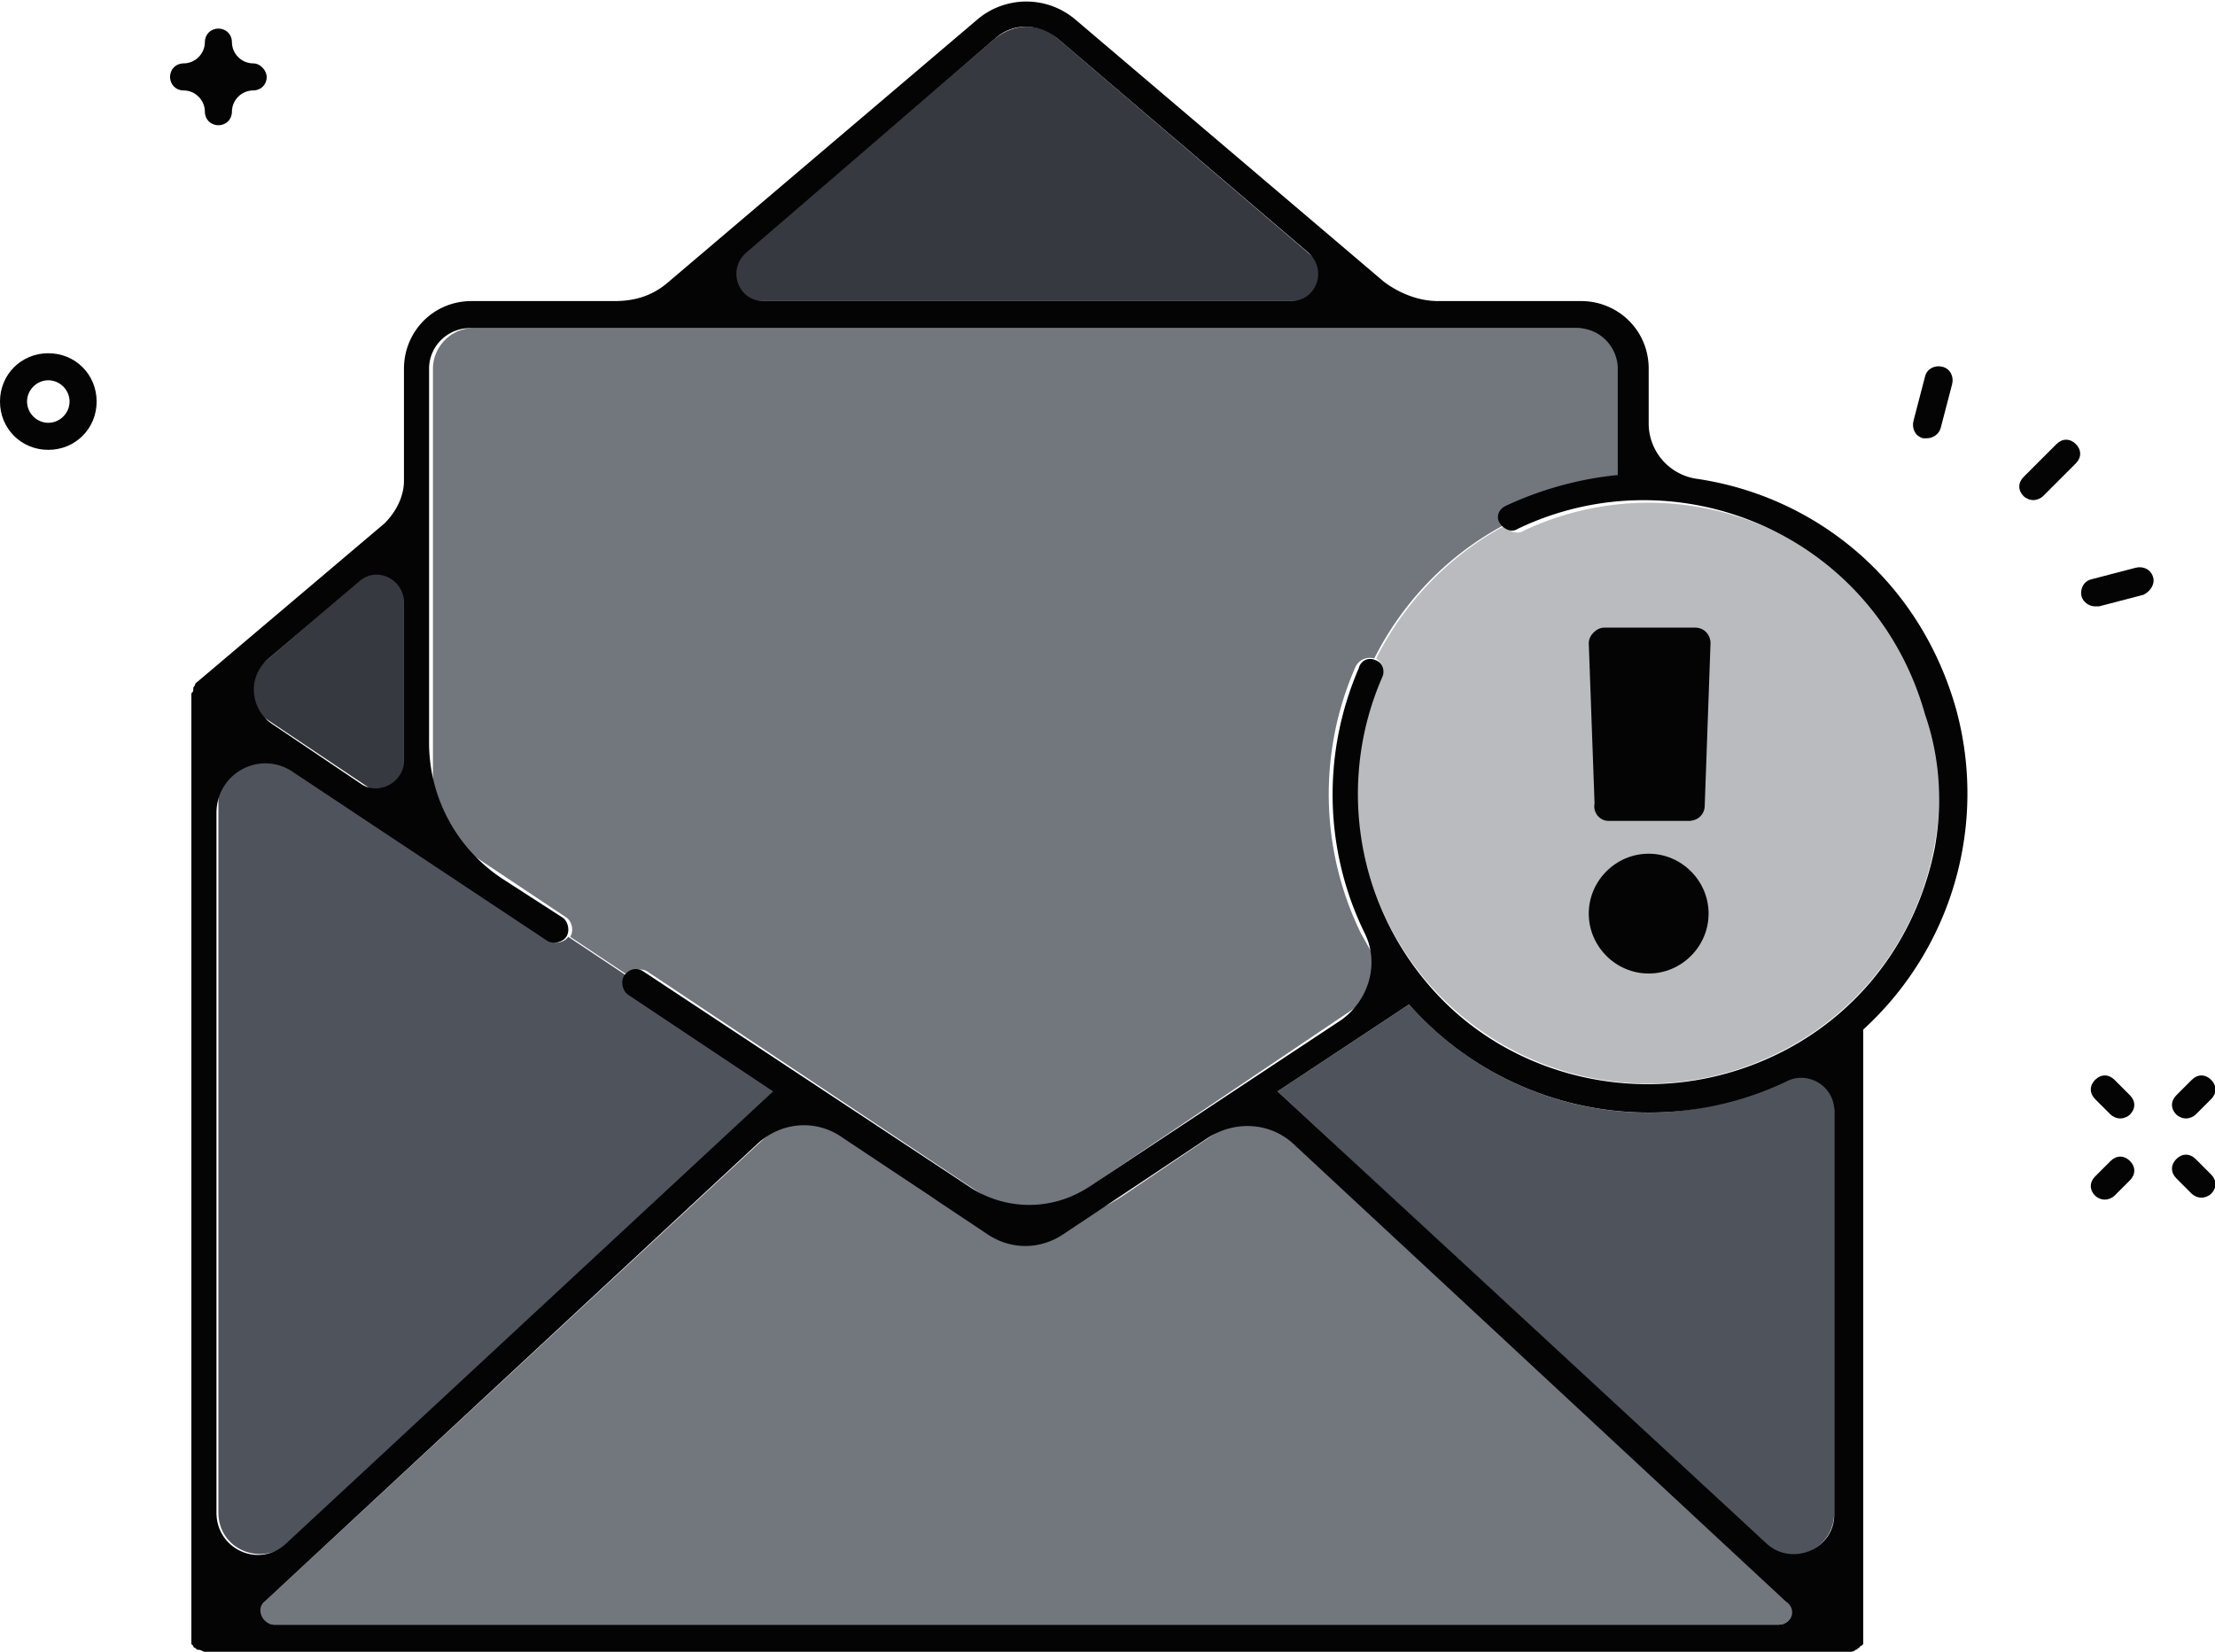 <svg viewBox="0 0 114.6 85.5" xmlns="http://www.w3.org/2000/svg"><g transform="translate(36 36.08)"><path d="m-.4-20.5h35l-15.9-13.6c-.9-.8-2.2-.8-3.2 0zm-14.7 26.4v-13.9l-9.1 7.8z" fill="#36393f"/><path d="m41.8-8.9c-.2-.4 0-.8.3-1 1.9-.9 3.8-1.4 5.8-1.6v-5.5c0-1.2-1-2.1-2.1-2.1h-57.3c-1.2 0-2.1 1-2.1 2.1v23.8l6.9 4.6c.3.2.4.7.2 1l3 2c.2-.3.7-.4 1-.2l19.8 13.2 18.7-12.6c-.6-.8-1.1-1.7-1.6-2.6a16.4 16.4 0 0 1 -.3-13.7c.2-.5.7-.6 1-.5 1.4-2.8 3.7-5.3 6.7-6.9" fill="#72767d"/><path d="m56.5 46.8-27.6-25.6-6.8 4.6c-3 2-6.9 2-10 0l-6.8-4.6-27.6 25.6c-.5.4-.2 1.2.5 1.2h77.8c.7 0 1-.8.5-1.2" fill="#72767d"/><path d="m49.3 21.5c-4.7 0-9.2-2-12.4-5.6l-6.8 4.5 25.2 23.4c1.4 1.3 3.6.3 3.6-1.6v-23.9c-.8.6-1.6 1.1-2.5 1.5-2.3 1.1-4.7 1.7-7.1 1.7m-55.9-9.1c-.2.3-.7.4-1 .2l-17.1-11.4v41c0 1.9 2.2 2.8 3.6 1.6l25.2-23.4-7.5-5c-.3-.2-.4-.7-.2-1z" fill="#4f545c"/><path d="m42.8-8.6c-.3.2-.8 0-.9-.3-3 1.6-5.3 4.1-6.7 6.9.3.2.5.6.3.9a15.04 15.04 0 0 0 20.3 19.6c3.6-1.7 6.4-4.8 7.7-8.6s1.1-7.9-.6-11.5a15.16 15.16 0 0 0 -20.1-7" fill="#b9bbbe"/><g fill="#040405"><path d="m64.1 7.8c-1.1 5.5-4.9 9.8-10.2 11.5-5.6 1.8-11.9.2-15.8-4.2-4-4.5-4.9-10.8-2.6-16.1.2-.4 0-.8-.3-.9-.4-.2-.8 0-.9.4-1.9 4.4-1.8 9.4.3 13.7.8 1.6.2 3.5-1.2 4.5l-13 8.6a5.58 5.58 0 0 1 -6.3 0l-16.8-11.1c-.3-.2-.7-.2-1 .2-.2.3-.1.8.2 1l7.5 5-25.2 23.4c-1.4 1.3-3.6.3-3.6-1.6v-36.2c0-2.1 2.3-3.3 4-2.1l13.1 8.7c.3.2.8.1 1-.2s.1-.8-.2-1l-3.1-2a8.43 8.43 0 0 1 -3.8-7.1v-19.3c0-1.2 1-2.1 2.1-2.1h57.3c1.2 0 2.1 1 2.1 2.1v5.5a18 18 0 0 0 -5.8 1.6c-.4.2-.5.6-.3.9s.6.5.9.3c8.3-4 18.5.3 21.1 9.6.8 2.3.9 4.7.5 6.9zm-8.7 36-25.3-23.4 6.8-4.5a16.56 16.56 0 0 0 19.5 4c1.1-.6 2.5.2 2.5 1.5v20.9c0 1.8-2.2 2.7-3.5 1.5zm-77.7 3 25.5-23.7c1.2-1.1 3-1.3 4.4-.3l7.5 5c1.2.8 2.7.8 3.9 0l7.5-5c1.4-.9 3.2-.8 4.4.3l25.5 23.7c.6.4.3 1.2-.4 1.2h-77.8c-.6 0-1-.8-.5-1.2zm7.2-51.7v8.2c0 1.1-1.3 1.8-2.2 1.2l-4.6-3.1c-1.2-.8-1.3-2.5-.2-3.4l4.7-4c.9-.8 2.3-.1 2.3 1.1zm30.6-29.2c.9-.8 2.2-.8 3.2 0l13 11.1c1 .9.4 2.5-.9 2.5h-27.3c-1.3 0-1.9-1.6-.9-2.5l12.9-11.1zm33.8 20v-2.9c0-2-1.6-3.5-3.5-3.5h-7.4c-1 0-2-.4-2.8-1l-16-13.6a3.92 3.92 0 0 0 -5 0l-16 13.6c-.8.7-1.7 1-2.8 1h-7.4c-2 0-3.5 1.6-3.5 3.5v5.8c0 .8-.4 1.6-1 2.2l-9.8 8.3c0 .1-.1.2-.1.2v.1c0 .1 0 .1-.1.2v49.2l.1.1s0 .1.1.1c.1.1.1.1.2.1s.2.1.3.1h85.1c.1 0 .2 0 .3-.1.1 0 .1-.1.2-.1 0 0 0-.1.1-.1l.1-.1v-.2-31.6a16.54 16.54 0 0 0 4.8-16.6c-1.9-6.7-7.3-11-13.4-11.9a2.9 2.9 0 0 1 -2.5-2.8z"/><path d="m47.2 6.4h4.2c.4 0 .8-.3.8-.8l.3-8.4c0-.4-.3-.8-.8-.8h-4.7c-.4 0-.8.4-.8.8l.3 8.3c-.1.5.3.9.7.9m2.1 1.7c-1.7 0-3.1 1.4-3.1 3.1s1.4 3.1 3.1 3.1 3.1-1.4 3.1-3.1-1.4-3.1-3.1-3.1m21.1-21.2-1.7 1.7c-.3.3-.3.7 0 1 .1.1.3.2.5.2s.4-.1.5-.2l1.7-1.7c.3-.3.3-.7 0-1s-.7-.3-1 0m-6.9-.3h.2c.3 0 .6-.2.7-.5l.6-2.3c.1-.4-.1-.8-.5-.9s-.8.1-.9.5l-.6 2.3c-.1.4.1.8.5.9m11.9 7.2c-.1-.4-.5-.6-.9-.5l-2.3.6c-.4.1-.6.5-.5.9.1.3.4.5.7.5h.2l2.3-.6c.4-.2.6-.6.5-.9m-98.3-26.6c-.6 0-1.1-.5-1.1-1.1 0-.4-.3-.7-.7-.7s-.7.3-.7.7c0 .6-.5 1.1-1.1 1.1-.4 0-.7.3-.7.7s.3.7.7.7c.6 0 1.1.5 1.1 1.1 0 .4.3.7.7.7s.7-.3.7-.7c0-.6.5-1.1 1.1-1.1.4 0 .7-.3.7-.7 0-.3-.3-.7-.7-.7m100 54.6c.2 0 .4-.1.5-.2l.8-.8c.3-.3.3-.7 0-1s-.7-.3-1 0l-.8.8c-.3.3-.3.7 0 1 .1.1.3.2.5.2m-4.2 4.2c.2 0 .4-.1.5-.2l.8-.8c.3-.3.3-.7 0-1s-.7-.3-1 0l-.8.8c-.3.3-.3.7 0 1 .1.1.3.2.5.2m4.7-2.1c-.3-.3-.7-.3-1 0s-.3.7 0 1l.8.8c.1.1.3.2.5.2s.4-.1.5-.2c.3-.3.3-.7 0-1zm-4.4-2.3c.1.1.3.2.5.2s.4-.1.5-.2c.3-.3.3-.7 0-1l-.8-.8c-.3-.3-.7-.3-1 0s-.3.7 0 1zm-106.7-38c.6 0 1.1.5 1.1 1.1s-.5 1.1-1.1 1.1-1.1-.5-1.1-1.1.5-1.1 1.1-1.1m0 3.6c1.4 0 2.5-1.1 2.5-2.5s-1.1-2.5-2.5-2.5-2.5 1.1-2.5 2.5 1.1 2.5 2.5 2.5"/></g></g></svg>